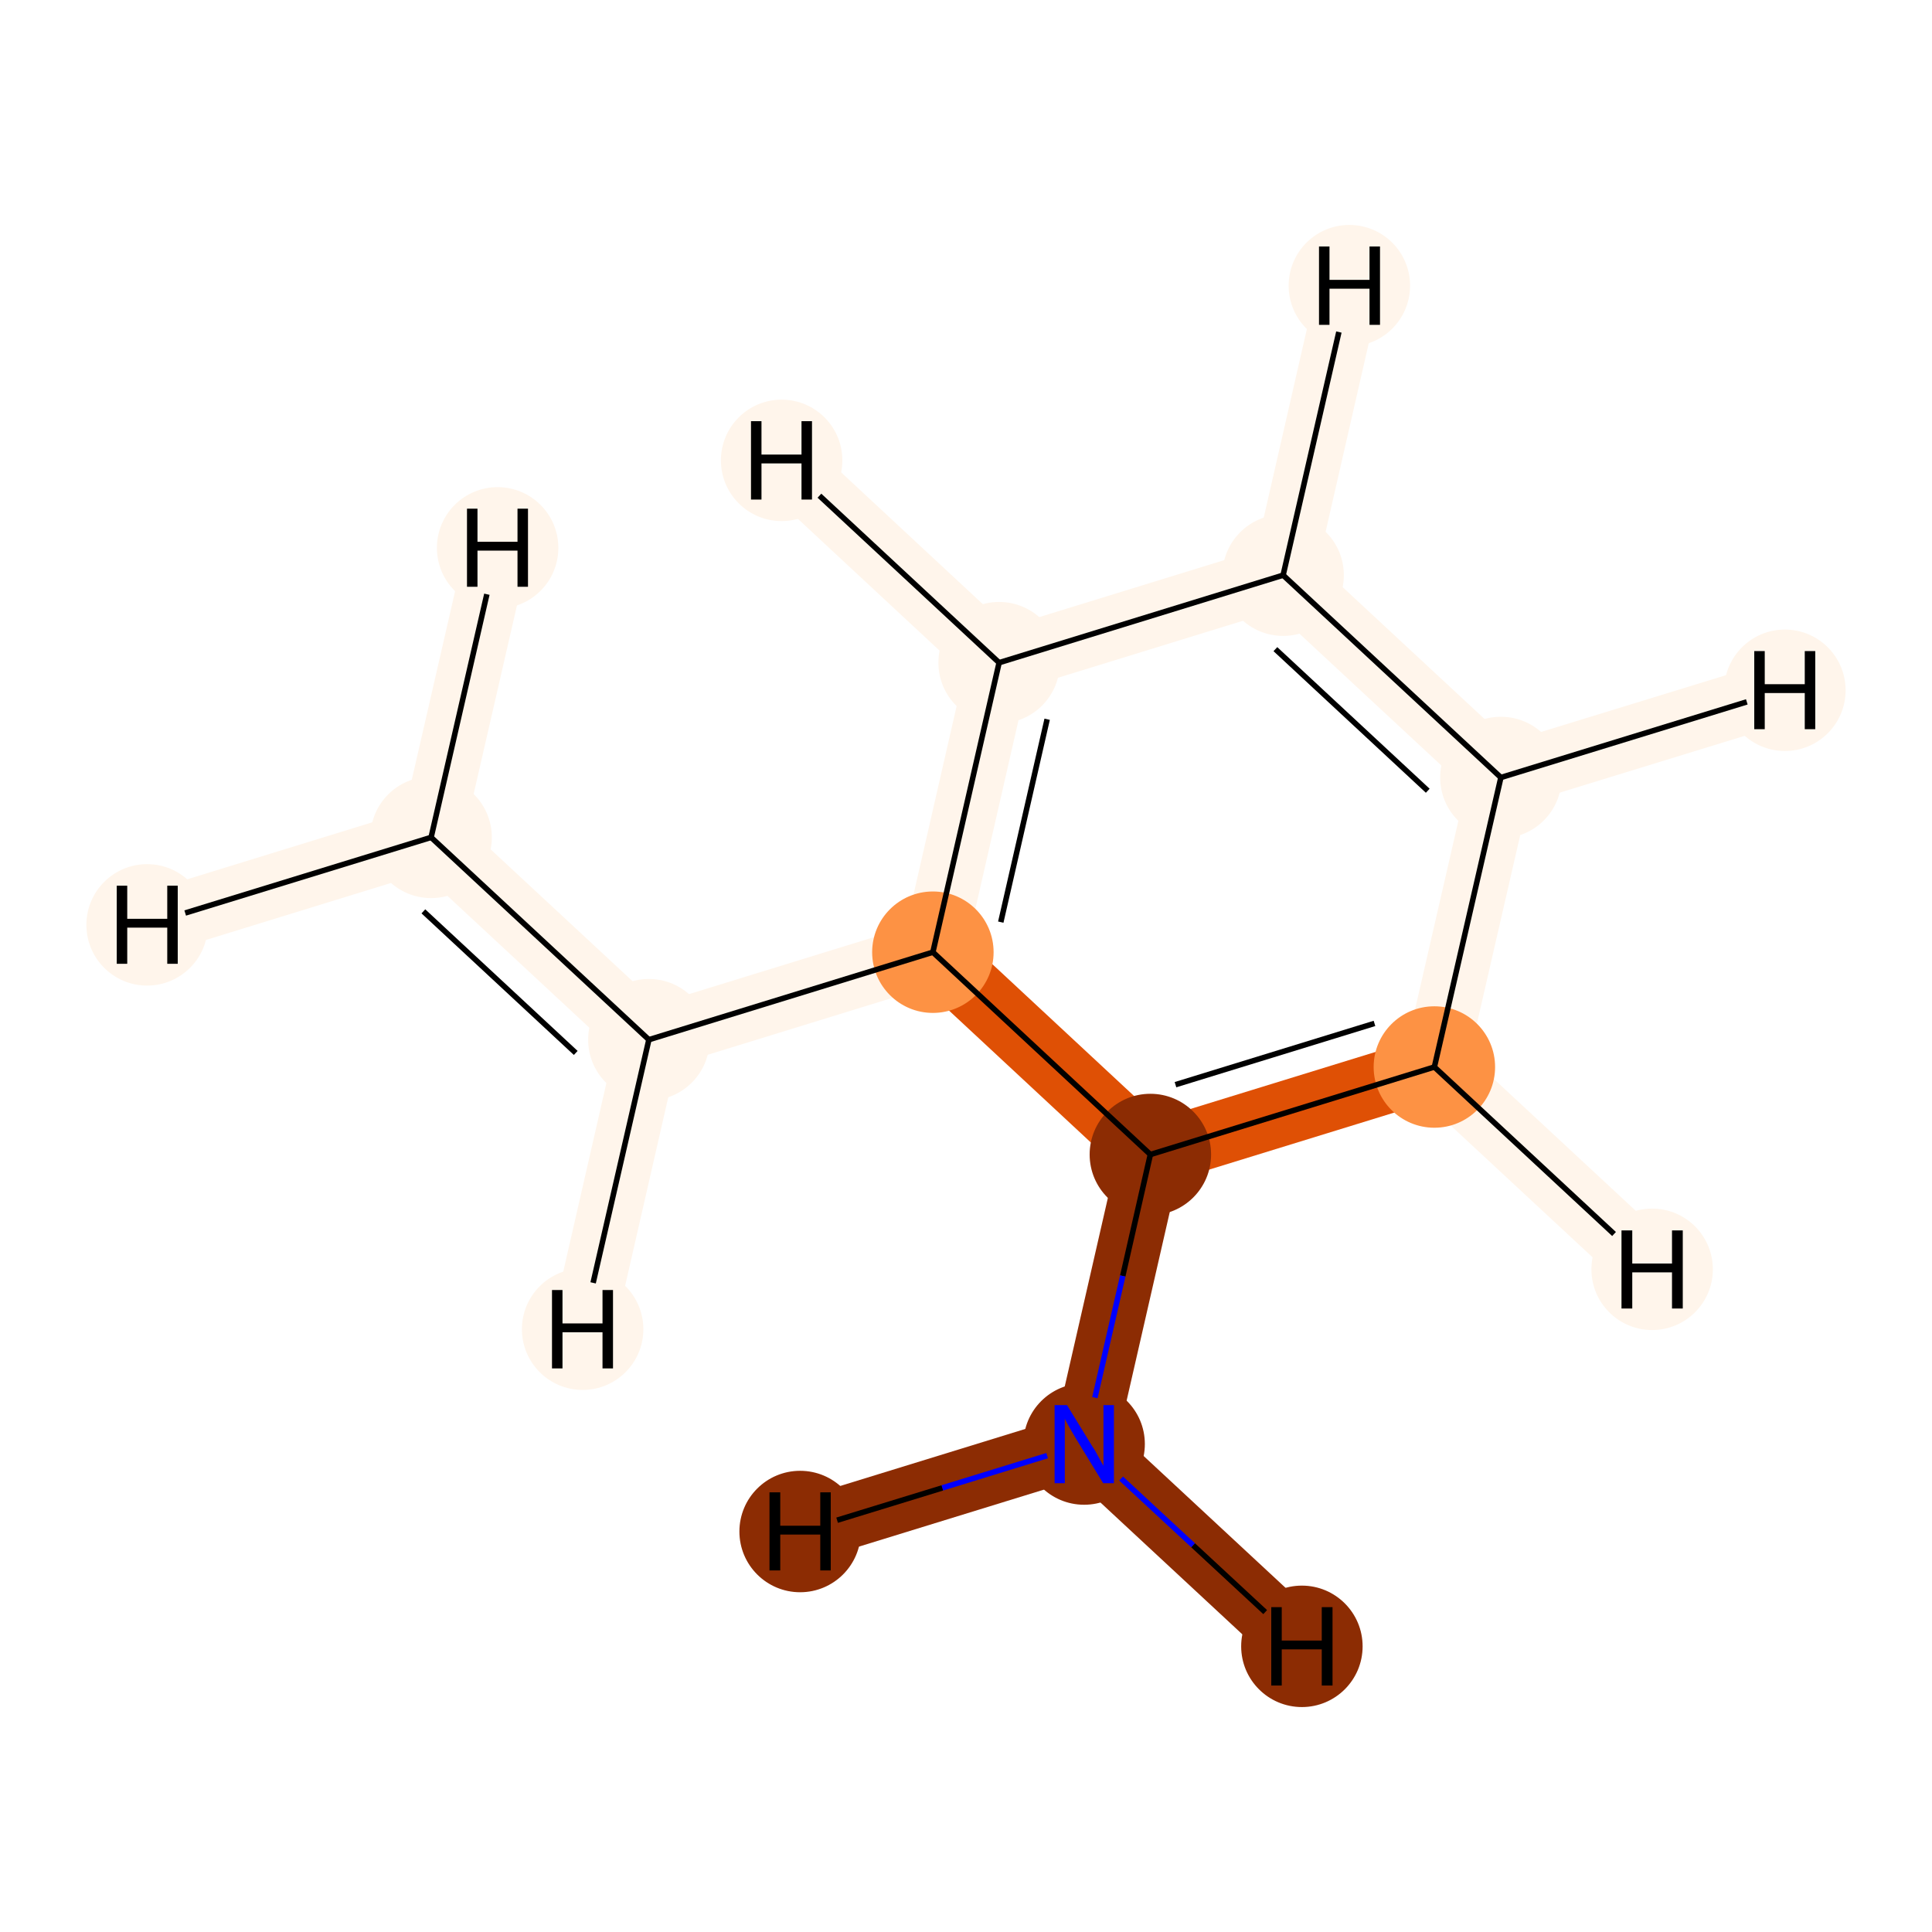 <?xml version='1.0' encoding='iso-8859-1'?>
<svg version='1.1' baseProfile='full'
              xmlns='http://www.w3.org/2000/svg'
                      xmlns:rdkit='http://www.rdkit.org/xml'
                      xmlns:xlink='http://www.w3.org/1999/xlink'
                  xml:space='preserve'
width='700px' height='700px' viewBox='0 0 700 700'>
<!-- END OF HEADER -->
<rect style='opacity:1.0;fill:#FFFFFF;stroke:none' width='700.0' height='700.0' x='0.0' y='0.0'> </rect>
<path d='M 156.2,303.4 L 235.1,376.7' style='fill:none;fill-rule:evenodd;stroke:#FFF5EB;stroke-width:23.0px;stroke-linecap:butt;stroke-linejoin:miter;stroke-opacity:1' />
<path d='M 156.2,303.4 L 53.3,335.1' style='fill:none;fill-rule:evenodd;stroke:#FFF5EB;stroke-width:23.0px;stroke-linecap:butt;stroke-linejoin:miter;stroke-opacity:1' />
<path d='M 156.2,303.4 L 180.3,198.5' style='fill:none;fill-rule:evenodd;stroke:#FFF5EB;stroke-width:23.0px;stroke-linecap:butt;stroke-linejoin:miter;stroke-opacity:1' />
<path d='M 235.1,376.7 L 338.0,345.0' style='fill:none;fill-rule:evenodd;stroke:#FFF5EB;stroke-width:23.0px;stroke-linecap:butt;stroke-linejoin:miter;stroke-opacity:1' />
<path d='M 235.1,376.7 L 211.1,481.6' style='fill:none;fill-rule:evenodd;stroke:#FFF5EB;stroke-width:23.0px;stroke-linecap:butt;stroke-linejoin:miter;stroke-opacity:1' />
<path d='M 338.0,345.0 L 362.0,240.1' style='fill:none;fill-rule:evenodd;stroke:#FFF5EB;stroke-width:23.0px;stroke-linecap:butt;stroke-linejoin:miter;stroke-opacity:1' />
<path d='M 338.0,345.0 L 416.8,418.3' style='fill:none;fill-rule:evenodd;stroke:#DF5005;stroke-width:23.0px;stroke-linecap:butt;stroke-linejoin:miter;stroke-opacity:1' />
<path d='M 362.0,240.1 L 464.9,208.4' style='fill:none;fill-rule:evenodd;stroke:#FFF5EB;stroke-width:23.0px;stroke-linecap:butt;stroke-linejoin:miter;stroke-opacity:1' />
<path d='M 362.0,240.1 L 283.2,166.8' style='fill:none;fill-rule:evenodd;stroke:#FFF5EB;stroke-width:23.0px;stroke-linecap:butt;stroke-linejoin:miter;stroke-opacity:1' />
<path d='M 464.9,208.4 L 543.8,281.7' style='fill:none;fill-rule:evenodd;stroke:#FFF5EB;stroke-width:23.0px;stroke-linecap:butt;stroke-linejoin:miter;stroke-opacity:1' />
<path d='M 464.9,208.4 L 488.9,103.5' style='fill:none;fill-rule:evenodd;stroke:#FFF5EB;stroke-width:23.0px;stroke-linecap:butt;stroke-linejoin:miter;stroke-opacity:1' />
<path d='M 543.8,281.7 L 519.7,386.6' style='fill:none;fill-rule:evenodd;stroke:#FFF5EB;stroke-width:23.0px;stroke-linecap:butt;stroke-linejoin:miter;stroke-opacity:1' />
<path d='M 543.8,281.7 L 646.7,250.1' style='fill:none;fill-rule:evenodd;stroke:#FFF5EB;stroke-width:23.0px;stroke-linecap:butt;stroke-linejoin:miter;stroke-opacity:1' />
<path d='M 519.7,386.6 L 416.8,418.3' style='fill:none;fill-rule:evenodd;stroke:#DF5005;stroke-width:23.0px;stroke-linecap:butt;stroke-linejoin:miter;stroke-opacity:1' />
<path d='M 519.7,386.6 L 598.6,459.9' style='fill:none;fill-rule:evenodd;stroke:#FFF5EB;stroke-width:23.0px;stroke-linecap:butt;stroke-linejoin:miter;stroke-opacity:1' />
<path d='M 416.8,418.3 L 392.8,523.2' style='fill:none;fill-rule:evenodd;stroke:#8C2C03;stroke-width:23.0px;stroke-linecap:butt;stroke-linejoin:miter;stroke-opacity:1' />
<path d='M 392.8,523.2 L 289.9,554.9' style='fill:none;fill-rule:evenodd;stroke:#8C2C03;stroke-width:23.0px;stroke-linecap:butt;stroke-linejoin:miter;stroke-opacity:1' />
<path d='M 392.8,523.2 L 471.7,596.5' style='fill:none;fill-rule:evenodd;stroke:#8C2C03;stroke-width:23.0px;stroke-linecap:butt;stroke-linejoin:miter;stroke-opacity:1' />
<ellipse cx='156.2' cy='303.4' rx='21.5' ry='21.5'  style='fill:#FFF5EB;fill-rule:evenodd;stroke:#FFF5EB;stroke-width:1.0px;stroke-linecap:butt;stroke-linejoin:miter;stroke-opacity:1' />
<ellipse cx='235.1' cy='376.7' rx='21.5' ry='21.5'  style='fill:#FFF5EB;fill-rule:evenodd;stroke:#FFF5EB;stroke-width:1.0px;stroke-linecap:butt;stroke-linejoin:miter;stroke-opacity:1' />
<ellipse cx='338.0' cy='345.0' rx='21.5' ry='21.5'  style='fill:#FD9244;fill-rule:evenodd;stroke:#FD9244;stroke-width:1.0px;stroke-linecap:butt;stroke-linejoin:miter;stroke-opacity:1' />
<ellipse cx='362.0' cy='240.1' rx='21.5' ry='21.5'  style='fill:#FFF5EB;fill-rule:evenodd;stroke:#FFF5EB;stroke-width:1.0px;stroke-linecap:butt;stroke-linejoin:miter;stroke-opacity:1' />
<ellipse cx='464.9' cy='208.4' rx='21.5' ry='21.5'  style='fill:#FFF5EB;fill-rule:evenodd;stroke:#FFF5EB;stroke-width:1.0px;stroke-linecap:butt;stroke-linejoin:miter;stroke-opacity:1' />
<ellipse cx='543.8' cy='281.7' rx='21.5' ry='21.5'  style='fill:#FFF5EB;fill-rule:evenodd;stroke:#FFF5EB;stroke-width:1.0px;stroke-linecap:butt;stroke-linejoin:miter;stroke-opacity:1' />
<ellipse cx='519.7' cy='386.6' rx='21.5' ry='21.5'  style='fill:#FD9244;fill-rule:evenodd;stroke:#FD9244;stroke-width:1.0px;stroke-linecap:butt;stroke-linejoin:miter;stroke-opacity:1' />
<ellipse cx='416.8' cy='418.3' rx='21.5' ry='21.5'  style='fill:#8C2C03;fill-rule:evenodd;stroke:#8C2C03;stroke-width:1.0px;stroke-linecap:butt;stroke-linejoin:miter;stroke-opacity:1' />
<ellipse cx='392.8' cy='523.2' rx='21.5' ry='21.5'  style='fill:#8C2C03;fill-rule:evenodd;stroke:#8C2C03;stroke-width:1.0px;stroke-linecap:butt;stroke-linejoin:miter;stroke-opacity:1' />
<ellipse cx='53.3' cy='335.1' rx='21.5' ry='21.5'  style='fill:#FFF5EB;fill-rule:evenodd;stroke:#FFF5EB;stroke-width:1.0px;stroke-linecap:butt;stroke-linejoin:miter;stroke-opacity:1' />
<ellipse cx='180.3' cy='198.5' rx='21.5' ry='21.5'  style='fill:#FFF5EB;fill-rule:evenodd;stroke:#FFF5EB;stroke-width:1.0px;stroke-linecap:butt;stroke-linejoin:miter;stroke-opacity:1' />
<ellipse cx='211.1' cy='481.6' rx='21.5' ry='21.5'  style='fill:#FFF5EB;fill-rule:evenodd;stroke:#FFF5EB;stroke-width:1.0px;stroke-linecap:butt;stroke-linejoin:miter;stroke-opacity:1' />
<ellipse cx='283.2' cy='166.8' rx='21.5' ry='21.5'  style='fill:#FFF5EB;fill-rule:evenodd;stroke:#FFF5EB;stroke-width:1.0px;stroke-linecap:butt;stroke-linejoin:miter;stroke-opacity:1' />
<ellipse cx='488.9' cy='103.5' rx='21.5' ry='21.5'  style='fill:#FFF5EB;fill-rule:evenodd;stroke:#FFF5EB;stroke-width:1.0px;stroke-linecap:butt;stroke-linejoin:miter;stroke-opacity:1' />
<ellipse cx='646.7' cy='250.1' rx='21.5' ry='21.5'  style='fill:#FFF5EB;fill-rule:evenodd;stroke:#FFF5EB;stroke-width:1.0px;stroke-linecap:butt;stroke-linejoin:miter;stroke-opacity:1' />
<ellipse cx='598.6' cy='459.9' rx='21.5' ry='21.5'  style='fill:#FFF5EB;fill-rule:evenodd;stroke:#FFF5EB;stroke-width:1.0px;stroke-linecap:butt;stroke-linejoin:miter;stroke-opacity:1' />
<ellipse cx='289.9' cy='554.9' rx='21.5' ry='21.5'  style='fill:#8C2C03;fill-rule:evenodd;stroke:#8C2C03;stroke-width:1.0px;stroke-linecap:butt;stroke-linejoin:miter;stroke-opacity:1' />
<ellipse cx='471.7' cy='596.5' rx='21.5' ry='21.5'  style='fill:#8C2C03;fill-rule:evenodd;stroke:#8C2C03;stroke-width:1.0px;stroke-linecap:butt;stroke-linejoin:miter;stroke-opacity:1' />
<path class='bond-0 atom-0 atom-1' d='M 156.2,303.4 L 235.1,376.7' style='fill:none;fill-rule:evenodd;stroke:#000000;stroke-width:2.0px;stroke-linecap:butt;stroke-linejoin:miter;stroke-opacity:1' />
<path class='bond-0 atom-0 atom-1' d='M 153.4,330.2 L 208.6,381.5' style='fill:none;fill-rule:evenodd;stroke:#000000;stroke-width:2.0px;stroke-linecap:butt;stroke-linejoin:miter;stroke-opacity:1' />
<path class='bond-9 atom-0 atom-9' d='M 156.2,303.4 L 67.1,330.8' style='fill:none;fill-rule:evenodd;stroke:#000000;stroke-width:2.0px;stroke-linecap:butt;stroke-linejoin:miter;stroke-opacity:1' />
<path class='bond-10 atom-0 atom-10' d='M 156.2,303.4 L 176.4,215.3' style='fill:none;fill-rule:evenodd;stroke:#000000;stroke-width:2.0px;stroke-linecap:butt;stroke-linejoin:miter;stroke-opacity:1' />
<path class='bond-1 atom-1 atom-2' d='M 235.1,376.7 L 338.0,345.0' style='fill:none;fill-rule:evenodd;stroke:#000000;stroke-width:2.0px;stroke-linecap:butt;stroke-linejoin:miter;stroke-opacity:1' />
<path class='bond-11 atom-1 atom-11' d='M 235.1,376.7 L 214.9,464.8' style='fill:none;fill-rule:evenodd;stroke:#000000;stroke-width:2.0px;stroke-linecap:butt;stroke-linejoin:miter;stroke-opacity:1' />
<path class='bond-2 atom-2 atom-3' d='M 338.0,345.0 L 362.0,240.1' style='fill:none;fill-rule:evenodd;stroke:#000000;stroke-width:2.0px;stroke-linecap:butt;stroke-linejoin:miter;stroke-opacity:1' />
<path class='bond-2 atom-2 atom-3' d='M 362.6,334.1 L 379.4,260.6' style='fill:none;fill-rule:evenodd;stroke:#000000;stroke-width:2.0px;stroke-linecap:butt;stroke-linejoin:miter;stroke-opacity:1' />
<path class='bond-8 atom-7 atom-2' d='M 416.8,418.3 L 338.0,345.0' style='fill:none;fill-rule:evenodd;stroke:#000000;stroke-width:2.0px;stroke-linecap:butt;stroke-linejoin:miter;stroke-opacity:1' />
<path class='bond-3 atom-3 atom-4' d='M 362.0,240.1 L 464.9,208.4' style='fill:none;fill-rule:evenodd;stroke:#000000;stroke-width:2.0px;stroke-linecap:butt;stroke-linejoin:miter;stroke-opacity:1' />
<path class='bond-12 atom-3 atom-12' d='M 362.0,240.1 L 296.9,179.6' style='fill:none;fill-rule:evenodd;stroke:#000000;stroke-width:2.0px;stroke-linecap:butt;stroke-linejoin:miter;stroke-opacity:1' />
<path class='bond-4 atom-4 atom-5' d='M 464.9,208.4 L 543.8,281.7' style='fill:none;fill-rule:evenodd;stroke:#000000;stroke-width:2.0px;stroke-linecap:butt;stroke-linejoin:miter;stroke-opacity:1' />
<path class='bond-4 atom-4 atom-5' d='M 462.1,235.2 L 517.3,286.5' style='fill:none;fill-rule:evenodd;stroke:#000000;stroke-width:2.0px;stroke-linecap:butt;stroke-linejoin:miter;stroke-opacity:1' />
<path class='bond-13 atom-4 atom-13' d='M 464.9,208.4 L 485.1,120.3' style='fill:none;fill-rule:evenodd;stroke:#000000;stroke-width:2.0px;stroke-linecap:butt;stroke-linejoin:miter;stroke-opacity:1' />
<path class='bond-5 atom-5 atom-6' d='M 543.8,281.7 L 519.7,386.6' style='fill:none;fill-rule:evenodd;stroke:#000000;stroke-width:2.0px;stroke-linecap:butt;stroke-linejoin:miter;stroke-opacity:1' />
<path class='bond-14 atom-5 atom-14' d='M 543.8,281.7 L 632.9,254.3' style='fill:none;fill-rule:evenodd;stroke:#000000;stroke-width:2.0px;stroke-linecap:butt;stroke-linejoin:miter;stroke-opacity:1' />
<path class='bond-6 atom-6 atom-7' d='M 519.7,386.6 L 416.8,418.3' style='fill:none;fill-rule:evenodd;stroke:#000000;stroke-width:2.0px;stroke-linecap:butt;stroke-linejoin:miter;stroke-opacity:1' />
<path class='bond-6 atom-6 atom-7' d='M 498.0,370.8 L 425.9,393.0' style='fill:none;fill-rule:evenodd;stroke:#000000;stroke-width:2.0px;stroke-linecap:butt;stroke-linejoin:miter;stroke-opacity:1' />
<path class='bond-15 atom-6 atom-15' d='M 519.7,386.6 L 584.8,447.1' style='fill:none;fill-rule:evenodd;stroke:#000000;stroke-width:2.0px;stroke-linecap:butt;stroke-linejoin:miter;stroke-opacity:1' />
<path class='bond-7 atom-7 atom-8' d='M 416.8,418.3 L 406.8,462.3' style='fill:none;fill-rule:evenodd;stroke:#000000;stroke-width:2.0px;stroke-linecap:butt;stroke-linejoin:miter;stroke-opacity:1' />
<path class='bond-7 atom-7 atom-8' d='M 406.8,462.3 L 396.7,506.4' style='fill:none;fill-rule:evenodd;stroke:#0000FF;stroke-width:2.0px;stroke-linecap:butt;stroke-linejoin:miter;stroke-opacity:1' />
<path class='bond-16 atom-8 atom-16' d='M 379.4,527.4 L 341.4,539.1' style='fill:none;fill-rule:evenodd;stroke:#0000FF;stroke-width:2.0px;stroke-linecap:butt;stroke-linejoin:miter;stroke-opacity:1' />
<path class='bond-16 atom-8 atom-16' d='M 341.4,539.1 L 303.3,550.8' style='fill:none;fill-rule:evenodd;stroke:#000000;stroke-width:2.0px;stroke-linecap:butt;stroke-linejoin:miter;stroke-opacity:1' />
<path class='bond-17 atom-8 atom-17' d='M 406.2,535.7 L 432.3,559.9' style='fill:none;fill-rule:evenodd;stroke:#0000FF;stroke-width:2.0px;stroke-linecap:butt;stroke-linejoin:miter;stroke-opacity:1' />
<path class='bond-17 atom-8 atom-17' d='M 432.3,559.9 L 458.4,584.1' style='fill:none;fill-rule:evenodd;stroke:#000000;stroke-width:2.0px;stroke-linecap:butt;stroke-linejoin:miter;stroke-opacity:1' />
<path  class='atom-8' d='M 386.6 509.1
L 395.8 524.1
Q 396.8 525.5, 398.2 528.2
Q 399.7 530.9, 399.8 531.1
L 399.8 509.1
L 403.6 509.1
L 403.6 537.4
L 399.7 537.4
L 389.7 521.0
Q 388.6 519.1, 387.3 516.9
Q 386.1 514.7, 385.8 514.0
L 385.8 537.4
L 382.1 537.4
L 382.1 509.1
L 386.6 509.1
' fill='#0000FF'/>
<path  class='atom-9' d='M 42.3 320.9
L 46.1 320.9
L 46.1 332.9
L 60.6 332.9
L 60.6 320.9
L 64.4 320.9
L 64.4 349.2
L 60.6 349.2
L 60.6 336.1
L 46.1 336.1
L 46.1 349.2
L 42.3 349.2
L 42.3 320.9
' fill='#000000'/>
<path  class='atom-10' d='M 169.2 184.3
L 173.0 184.3
L 173.0 196.3
L 187.5 196.3
L 187.5 184.3
L 191.3 184.3
L 191.3 212.6
L 187.5 212.6
L 187.5 199.5
L 173.0 199.5
L 173.0 212.6
L 169.2 212.6
L 169.2 184.3
' fill='#000000'/>
<path  class='atom-11' d='M 200.0 467.4
L 203.8 467.4
L 203.8 479.5
L 218.3 479.5
L 218.3 467.4
L 222.1 467.4
L 222.1 495.8
L 218.3 495.8
L 218.3 482.7
L 203.8 482.7
L 203.8 495.8
L 200.0 495.8
L 200.0 467.4
' fill='#000000'/>
<path  class='atom-12' d='M 272.1 152.6
L 275.9 152.6
L 275.9 164.7
L 290.4 164.7
L 290.4 152.6
L 294.2 152.6
L 294.2 181.0
L 290.4 181.0
L 290.4 167.9
L 275.9 167.9
L 275.9 181.0
L 272.1 181.0
L 272.1 152.6
' fill='#000000'/>
<path  class='atom-13' d='M 477.9 89.3
L 481.7 89.3
L 481.7 101.4
L 496.2 101.4
L 496.2 89.3
L 500.0 89.3
L 500.0 117.7
L 496.2 117.7
L 496.2 104.6
L 481.7 104.6
L 481.7 117.7
L 477.9 117.7
L 477.9 89.3
' fill='#000000'/>
<path  class='atom-14' d='M 635.6 235.9
L 639.4 235.9
L 639.4 247.9
L 653.9 247.9
L 653.9 235.9
L 657.7 235.9
L 657.7 264.2
L 653.9 264.2
L 653.9 251.1
L 639.4 251.1
L 639.4 264.2
L 635.6 264.2
L 635.6 235.9
' fill='#000000'/>
<path  class='atom-15' d='M 587.5 445.8
L 591.4 445.8
L 591.4 457.8
L 605.8 457.8
L 605.8 445.8
L 609.7 445.8
L 609.7 474.1
L 605.8 474.1
L 605.8 461.0
L 591.4 461.0
L 591.4 474.1
L 587.5 474.1
L 587.5 445.8
' fill='#000000'/>
<path  class='atom-16' d='M 278.8 540.7
L 282.7 540.7
L 282.7 552.8
L 297.2 552.8
L 297.2 540.7
L 301.0 540.7
L 301.0 569.0
L 297.2 569.0
L 297.2 556.0
L 282.7 556.0
L 282.7 569.0
L 278.8 569.0
L 278.8 540.7
' fill='#000000'/>
<path  class='atom-17' d='M 460.6 582.3
L 464.4 582.3
L 464.4 594.4
L 478.9 594.4
L 478.9 582.3
L 482.8 582.3
L 482.8 610.7
L 478.9 610.7
L 478.9 597.6
L 464.4 597.6
L 464.4 610.7
L 460.6 610.7
L 460.6 582.3
' fill='#000000'/>
</svg>
